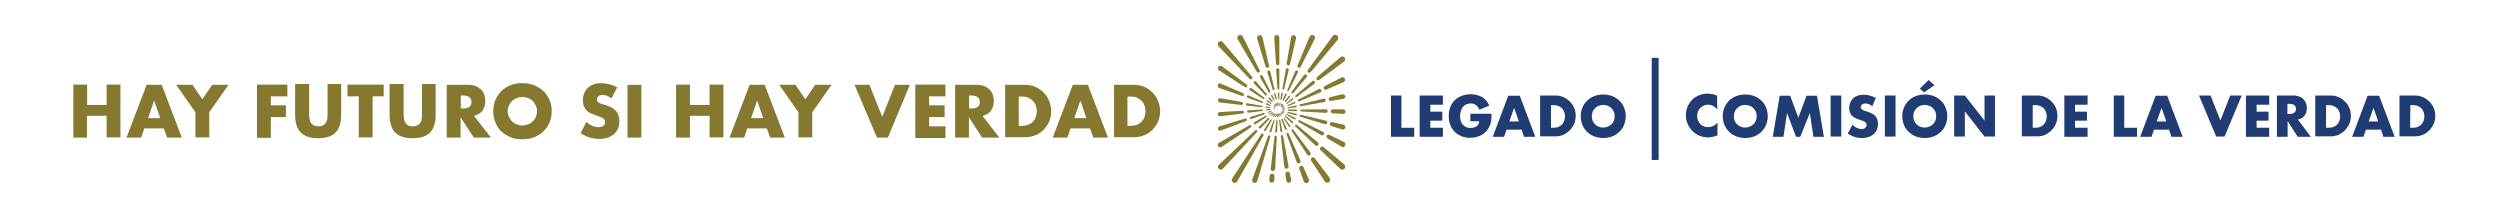 <?xml version="1.0" encoding="utf-8"?>
<!-- Generator: Adobe Illustrator 24.2.0, SVG Export Plug-In . SVG Version: 6.00 Build 0)  -->
<!DOCTYPE svg PUBLIC "-//W3C//DTD SVG 1.1//EN" "http://www.w3.org/Graphics/SVG/1.1/DTD/svg11.dtd">
<svg version="1.1" id="Layer_1" xmlns:x="http://ns.adobe.com/Extensibility/1.0/" xmlns:i="http://ns.adobe.com/AdobeIllustrator/10.0/" xmlns:graph="http://ns.adobe.com/Graphs/1.0/"
	 xmlns="http://www.w3.org/2000/svg" xmlns:xlink="http://www.w3.org/1999/xlink" x="0px" y="0px" viewBox="0 0 1193.6 104"
	 style="enable-background:new 0 0 1193.6 104;" xml:space="preserve">
<style type="text/css">
	.st0{fill:#85782F;}
	.st1{fill:#213B73;}
	.st2{enable-background:new    ;}
</style>
<g>
	<g>
		<g>
			<g>
				<path class="st0" d="M609,64.8L609,64.8c-0.3,0-0.5,0.2-0.5,0.5l-1.8,15.2c-0.1,0.6,0.4,1.2,1.1,1.1l0,0c0.5,0,0.9-0.4,1-1
					l0.8-15.2C609.6,65.1,609.3,64.8,609,64.8z"/>
				<path class="st0" d="M609.4,57.6l-0.6,5.2c0,0.3,0.2,0.5,0.5,0.5l0,0c0.2,0,0.4-0.2,0.4-0.4l0.3-5.3c0-0.2-0.1-0.3-0.3-0.3l0,0
					C609.5,57.4,609.4,57.5,609.4,57.6z"/>
				<path class="st0" d="M609.7,54.5l-0.1,1.2c0,0.2,0.1,0.3,0.3,0.3l0,0c0.1,0,0.2-0.1,0.2-0.2l0.1-1.2c0-0.1-0.1-0.2-0.2-0.2l0,0
					C609.8,54.3,609.7,54.4,609.7,54.5z"/>
				<path class="st0" d="M609.2,54.4l-0.4,1.2c-0.1,0.2,0,0.3,0.2,0.3l0,0c0.1,0,0.2-0.1,0.3-0.2l0.3-1.2c0-0.1,0-0.2-0.2-0.3l0,0
					C609.3,54.3,609.2,54.4,609.2,54.4z"/>
				<path class="st0" d="M608,57.5l-1.9,5.1c-0.1,0.3,0.1,0.6,0.4,0.6l0,0c0.2,0,0.5-0.1,0.5-0.3l1.5-5.2c0.1-0.2-0.1-0.4-0.2-0.4
					l0,0C608.2,57.3,608.1,57.4,608,57.5z"/>
				<path class="st0" d="M606.7,57.1l-3.1,4.7c-0.2,0.3-0.1,0.6,0.2,0.7l0,0c0.2,0.1,0.5,0,0.6-0.2l2.8-4.9c0.1-0.2,0-0.4-0.2-0.4
					l0,0C606.9,56.9,606.8,57,606.7,57.1z"/>
				<path class="st0" d="M608.6,54.3l-0.7,1.1c-0.1,0.1,0,0.3,0.1,0.4l0,0c0.1,0,0.2,0,0.3-0.1l0.7-1.1c0.1-0.1,0-0.3-0.1-0.3l0,0
					C608.7,54.2,608.6,54.2,608.6,54.3z"/>
				<path class="st0" d="M608,54l-1,1c-0.1,0.1-0.1,0.3,0.1,0.4l0,0c0.1,0.1,0.2,0,0.3-0.1l1-1c0.1-0.1,0.1-0.2,0-0.3l0,0
					C608.1,53.9,608,53.9,608,54z"/>
				<path class="st0" d="M605.4,56.4l-4.3,4.1c-0.2,0.2-0.2,0.6,0.1,0.8l0,0c0.2,0.1,0.5,0.1,0.7-0.1l4.1-4.3
					c0.1-0.1,0.1-0.4-0.1-0.5l0,0C605.7,56.2,605.5,56.3,605.4,56.4z"/>
				<path class="st0" d="M604.2,55.3l-5.4,3.1c-0.3,0.2-0.4,0.6-0.1,0.8l0,0c0.2,0.2,0.5,0.2,0.7,0.1l5.2-3.4
					c0.2-0.1,0.2-0.4,0.1-0.5l0,0C604.5,55.3,604.4,55.2,604.2,55.3z"/>
				<path class="st0" d="M607.4,53.5l-1.3,0.8c-0.2,0.1-0.2,0.3,0,0.4l0,0c0.1,0.1,0.2,0.1,0.3,0l1.3-0.8c0.1-0.1,0.1-0.3,0-0.4l0,0
					C607.6,53.5,607.5,53.5,607.4,53.5z"/>
				<path class="st0" d="M606.9,52.9l-1.5,0.5c-0.2,0.1-0.3,0.3-0.2,0.4l0,0c0.1,0.1,0.2,0.1,0.3,0.1l1.5-0.6
					c0.1-0.1,0.2-0.2,0.1-0.4l0,0C607.1,52.9,607,52.8,606.9,52.9z"/>
				<path class="st0" d="M603.3,53.9l-6.2,1.9c-0.3,0.1-0.5,0.5-0.3,0.8l0,0c0.1,0.2,0.4,0.3,0.7,0.2l6.1-2.2
					c0.2-0.1,0.3-0.3,0.2-0.5l0,0C603.6,54,603.4,53.9,603.3,53.9z"/>
				<path class="st0" d="M602.7,52.3l-6.8,0.4c-0.4,0-0.6,0.4-0.5,0.7l0,0c0.1,0.3,0.3,0.5,0.6,0.4l6.7-0.8c0.2,0,0.3-0.2,0.3-0.4
					c0,0,0,0,0-0.1C603,52.4,602.8,52.3,602.7,52.3z"/>
				<path class="st0" d="M606.5,52l-1.7,0.1c-0.2,0-0.3,0.2-0.3,0.4l0,0c0,0.1,0.2,0.2,0.3,0.2l1.7-0.2c0.2,0,0.3-0.2,0.2-0.3l0,0
					C606.7,52.1,606.6,52,606.5,52z"/>
				<path class="st0" d="M602.8,50.8L602.8,50.8c0-0.2-0.1-0.3-0.3-0.3l-7-1.2c-0.3-0.1-0.6,0.2-0.6,0.5l0,0v0.1
					c0,0.3,0.2,0.5,0.5,0.5l7,0.8C602.6,51.2,602.8,51,602.8,50.8L602.8,50.8z"/>
				<path class="st0" d="M606.4,51.1l-1.8-0.3c-0.2,0-0.4,0.1-0.4,0.3l0,0c0,0.2,0.1,0.3,0.3,0.3l1.8,0.2c0.2,0,0.3-0.1,0.3-0.3l0,0
					C606.6,51.2,606.5,51.1,606.4,51.1z"/>
				<path class="st0" d="M602.8,48.5l-6.7-2.9c-0.4-0.2-0.8,0.1-0.8,0.4l0,0c-0.1,0.3,0.1,0.6,0.4,0.7l6.9,2.5
					c0.2,0.1,0.4,0,0.4-0.2v-0.1C603,48.7,602.9,48.6,602.8,48.5z"/>
				<path class="st0" d="M606.5,50.1l-1.8-0.8c-0.2-0.1-0.4,0-0.4,0.2l0,0c0,0.2,0.1,0.3,0.2,0.4l1.8,0.7c0.1,0.1,0.3,0,0.3-0.2l0,0
					C606.7,50.3,606.6,50.2,606.5,50.1z"/>
				<path class="st0" d="M608.9,51.3c0-0.1,0-0.2-0.2-0.3l-0.4-0.2c-0.1-0.1-0.3,0-0.3,0.2l0,0c0,0.1,0,0.2,0.1,0.2l0.4,0.1
					C608.7,51.5,608.8,51.4,608.9,51.3z"/>
				<path class="st0" d="M606.9,49.1l-1.6-1.2c-0.2-0.1-0.4-0.1-0.5,0.1l0,0c-0.1,0.1,0,0.3,0.1,0.4l1.7,1.1c0.1,0.1,0.3,0,0.4-0.1
					l0,0C607.1,49.4,607,49.2,606.9,49.1z"/>
				<path class="st0" d="M609.1,51c0.1-0.1,0-0.2-0.1-0.3l-0.5-0.4c-0.1-0.1-0.3,0-0.3,0.1l0,0c0,0.1,0,0.2,0.1,0.2l0.6,0.4
					C608.9,51.1,609.1,51.1,609.1,51z"/>
				<path class="st0" d="M603.6,46.6l-6.1-4.5c-0.3-0.2-0.8-0.1-1,0.2l0,0c-0.1,0.3,0,0.6,0.2,0.8l6.4,4.1c0.2,0.1,0.4,0,0.5-0.1
					c0,0,0-0.1,0.1-0.1C603.7,46.9,603.7,46.7,603.6,46.6z"/>
				<path class="st0" d="M604.8,45l-5.1-6.1c-0.3-0.3-0.8-0.3-1,0l0,0c-0.2,0.3-0.2,0.6,0,0.9l5.5,5.8c0.1,0.1,0.4,0.1,0.5,0
					l0.1-0.1C604.9,45.3,604.9,45.1,604.8,45z"/>
				<path class="st0" d="M609.4,50.7c0.1-0.1,0.1-0.2,0-0.3l-0.6-0.7c-0.1-0.1-0.2-0.1-0.3,0l0,0c-0.1,0.1-0.1,0.2,0,0.3l0.6,0.6
					C609.2,50.8,609.4,50.8,609.4,50.7z"/>
				<path class="st0" d="M607.6,48.3l-1.4-1.7c-0.1-0.2-0.4-0.2-0.5,0l0,0c-0.1,0.1-0.1,0.3,0,0.5l1.5,1.6c0.1,0.1,0.3,0.1,0.4,0
					l0,0C607.7,48.5,607.7,48.4,607.6,48.3z"/>
				<path class="st0" d="M609.8,50.6c0.1-0.1,0.1-0.2,0-0.3l-0.5-0.9c-0.1-0.1-0.2-0.2-0.3-0.1l0,0c-0.1,0.1-0.1,0.2-0.1,0.3
					l0.5,0.9C609.6,50.6,609.7,50.6,609.8,50.6z"/>
				<path class="st0" d="M608.5,47.6l-1-2.1c-0.1-0.2-0.3-0.3-0.5-0.1l0,0c-0.1,0.1-0.2,0.3-0.1,0.5l1.2,2c0.1,0.1,0.2,0.2,0.4,0.1
					l0,0C608.5,47.9,608.6,47.7,608.5,47.6z"/>
				<path class="st0" d="M606.5,43.5l-3.7-7.3c-0.2-0.4-0.7-0.5-1-0.2l0,0c-0.3,0.2-0.4,0.6-0.2,0.9l4.1,7.1
					c0.1,0.2,0.4,0.3,0.6,0.1l0,0C606.5,44,606.6,43.7,606.5,43.5z"/>
				<path class="st0" d="M610.2,50.5L610.2,50.5c0.1,0,0.2-0.2,0.1-0.3l-0.3-1.1c0-0.1-0.1-0.2-0.3-0.2l0,0c-0.1,0-0.2,0.2-0.2,0.3
					l0.3,1.1C610,50.4,610.1,50.5,610.2,50.5z"/>
				<path class="st0" d="M608.5,42.6l-2-8.4c-0.1-0.4-0.5-0.6-0.9-0.5c0,0,0,0-0.1,0c-0.3,0.1-0.5,0.5-0.4,0.8l2.5,8.2
					c0.1,0.2,0.3,0.4,0.6,0.3l0,0C608.4,43,608.6,42.8,608.5,42.6z"/>
				<path class="st0" d="M609.6,47.2l-0.6-2.4c-0.1-0.2-0.3-0.3-0.5-0.3l0,0c-0.2,0.1-0.3,0.3-0.2,0.4l0.7,2.4
					c0,0.1,0.2,0.2,0.3,0.2l0,0C609.6,47.5,609.6,47.4,609.6,47.2z"/>
				<path class="st0" d="M610.6,50.5c0.1,0,0.2-0.1,0.2-0.2v-1.1c0-0.1-0.1-0.2-0.2-0.2l0,0c-0.1,0-0.2,0.1-0.2,0.2l0.1,1.1
					C610.4,50.4,610.5,50.5,610.6,50.5z"/>
				<path class="st0" d="M610.8,47.2v-2.7c0-0.2-0.2-0.4-0.4-0.4l0,0c-0.2,0-0.4,0.2-0.3,0.4l0.2,2.7c0,0.1,0.1,0.3,0.3,0.3l0,0
					C610.7,47.5,610.8,47.3,610.8,47.2z"/>
				<path class="st0" d="M610.8,42.3v-9c0-0.4-0.4-0.7-0.8-0.7h-0.1c-0.4,0-0.6,0.4-0.6,0.7l0.6,9c0,0.2,0.2,0.4,0.5,0.4l0,0
					C610.6,42.7,610.8,42.5,610.8,42.3z"/>
				<path class="st0" d="M611.9,47.4l0.6-2.7c0-0.2-0.1-0.4-0.3-0.5l0,0c-0.2,0-0.4,0.1-0.4,0.3l-0.5,2.8c0,0.1,0.1,0.3,0.2,0.3l0,0
					C611.7,47.7,611.9,47.6,611.9,47.4z"/>
				<path class="st0" d="M611,50.6c0.1,0,0.2-0.1,0.2-0.2l0.2-1c0-0.1,0-0.2-0.1-0.3l0,0c-0.1,0-0.3,0-0.3,0.2l-0.2,1.1
					C610.8,50.4,610.9,50.6,611,50.6z"/>
				<path class="st0" d="M613.1,42.5l2.2-9.1c0.1-0.4-0.2-0.8-0.6-0.8h-0.1c-0.4,0-0.7,0.2-0.7,0.6l-1.6,9.2c0,0.2,0.1,0.5,0.4,0.5
					l0,0C612.8,42.9,613,42.7,613.1,42.5z"/>
				<path class="st0" d="M613,47.9l1.3-2.7c0.1-0.2,0-0.4-0.2-0.5l0,0c-0.2-0.1-0.4,0-0.5,0.2l-1.2,2.7c-0.1,0.1,0,0.3,0.1,0.4l0,0
					C612.7,48.1,612.9,48.1,613,47.9z"/>
				<path class="st0" d="M611.4,50.8c0.1,0,0.2,0,0.3-0.1l0.5-0.9c0-0.1,0-0.2-0.1-0.3l0,0c-0.1-0.1-0.3,0-0.3,0.1l-0.4,1
					C611.2,50.6,611.3,50.7,611.4,50.8z"/>
				<path class="st0" d="M615.3,43.3l4.4-8.7c0.2-0.4,0-0.8-0.4-0.9h-0.1c-0.3-0.1-0.7,0-0.8,0.4l-3.8,8.9c-0.1,0.2,0,0.5,0.2,0.6
					l0,0C615,43.6,615.2,43.5,615.3,43.3z"/>
				<path class="st0" d="M611.7,51c0.1,0.1,0.2,0,0.3-0.1l0.6-0.8c0.1-0.1,0.1-0.2,0-0.3l0,0c-0.1-0.1-0.3-0.1-0.3,0l-0.6,0.8
					C611.6,50.8,611.6,51,611.7,51z"/>
				<path class="st0" d="M617.4,44.5l6.5-7.8c0.3-0.3,0.2-0.8-0.2-1c-0.1,0-0.1-0.1-0.2-0.1c-0.3-0.2-0.7-0.1-0.9,0.2l-6,8.1
					c-0.1,0.2-0.1,0.5,0.1,0.6l0,0C616.9,44.7,617.2,44.7,617.4,44.5z"/>
				<path class="st0" d="M613.9,48.7l2-2.4c0.1-0.2,0.1-0.4-0.1-0.6l0,0c-0.2-0.1-0.4-0.1-0.5,0.1l-1.9,2.5c-0.1,0.1-0.1,0.3,0,0.4
					l0,0C613.6,48.8,613.8,48.8,613.9,48.7z"/>
				<path class="st0" d="M619.1,46.3l8.4-6.3c0.4-0.3,0.4-0.8,0.1-1.2l0,0c-0.3-0.3-0.7-0.3-1.1,0l-8,6.8c-0.2,0.2-0.2,0.4-0.1,0.6
					l0,0C618.6,46.4,618.9,46.4,619.1,46.3z"/>
				<path class="st0" d="M614.5,49.6l2.7-2c0.2-0.1,0.2-0.4,0.1-0.6l0,0c-0.1-0.2-0.4-0.2-0.5,0l-2.6,2.2c-0.1,0.1-0.1,0.2-0.1,0.4
					l0,0C614.2,49.7,614.4,49.7,614.5,49.6z"/>
				<path class="st0" d="M611.9,51.3c0.1,0.1,0.2,0.1,0.3,0l0.7-0.6c0.1-0.1,0.1-0.2,0.1-0.3l0,0c-0.1-0.1-0.2-0.2-0.3-0.1l-0.7,0.6
					C611.9,51.1,611.8,51.3,611.9,51.3z"/>
				<path class="st0" d="M615,50.7l3.3-1.4c0.2-0.1,0.3-0.3,0.2-0.5l0,0c-0.1-0.2-0.3-0.3-0.5-0.2l-3.2,1.6
					c-0.1,0.1-0.2,0.2-0.1,0.3l0,0C614.6,50.7,614.8,50.7,615,50.7z"/>
				<path class="st0" d="M620.3,48.4l10.4-4.5c0.3-0.1,0.4-0.4,0.2-0.7c-0.1-0.2-0.3-0.4-0.4-0.6c-0.1-0.2-0.4-0.3-0.6-0.2l-10,5.1
					c-0.2,0.1-0.3,0.4-0.2,0.6l0,0C619.9,48.4,620.1,48.5,620.3,48.4z"/>
				<path class="st0" d="M615.1,51.8l3.7-0.6c0.2,0,0.4-0.3,0.3-0.5l0,0c0-0.2-0.3-0.3-0.5-0.3l-3.6,0.9c-0.1,0-0.2,0.2-0.2,0.3l0,0
					C614.8,51.7,615,51.8,615.1,51.8z"/>
				<path class="st0" d="M621.1,50.7l11.2-2c0.5-0.1,0.8-0.6,0.6-1l0,0c-0.1-0.4-0.6-0.7-1-0.6l-11.1,2.7c-0.2,0.1-0.4,0.3-0.3,0.5
					l0,0C620.6,50.6,620.8,50.8,621.1,50.7z"/>
				<path class="st0" d="M621.2,53.2l11.8,0.7c0.5,0,0.9-0.4,0.9-0.9l0,0c0-0.5-0.4-0.8-0.8-0.8l-11.8,0.1c-0.3,0-0.5,0.2-0.5,0.5
					l0,0C620.8,53,621,53.2,621.2,53.2z"/>
				<path class="st0" d="M615,52.9l3.9,0.2c0.2,0,0.4-0.2,0.4-0.4l0,0c0-0.2-0.2-0.4-0.4-0.4H615c-0.1,0-0.3,0.1-0.3,0.2l0,0
					C614.8,52.7,614.9,52.9,615,52.9z"/>
				<path class="st0" d="M620.9,55.8l11.7,3.5c0.5,0.1,1-0.2,1.1-0.7l0,0c0.1-0.4-0.2-0.9-0.7-1l-11.9-2.8c-0.3-0.1-0.5,0.1-0.6,0.4
					l0,0C620.5,55.4,620.6,55.7,620.9,55.8z"/>
				<path class="st0" d="M614.8,53.9l3.9,1.2c0.2,0.1,0.5-0.1,0.5-0.3l0,0c0-0.2-0.1-0.4-0.3-0.5l-3.9-0.9c-0.1,0-0.3,0-0.3,0.2l0,0
					C614.5,53.7,614.6,53.9,614.8,53.9z"/>
				<path class="st0" d="M612.1,52.9L612.1,52.9c-0.1,0.1,0,0.3,0.1,0.3l0,0l0.7,0.2c0.1,0,0.2,0,0.3-0.1l0,0c0-0.1,0-0.2-0.2-0.3
					L612.1,52.9L612.1,52.9C612.2,52.8,612.1,52.8,612.1,52.9z"/>
				<path class="st0" d="M614.3,54.9L618,57c0.2,0.1,0.5,0,0.6-0.2l0,0c0.1-0.2,0-0.4-0.2-0.5l-3.8-1.9c-0.1-0.1-0.3,0-0.4,0.1l0,0
					C614.1,54.7,614.1,54.8,614.3,54.9z"/>
				<path class="st0" d="M611.9,53.3L611.9,53.3c-0.1,0.1,0,0.2,0,0.3l0,0l0.7,0.4c0.1,0.1,0.2,0,0.3-0.1l0,0c0.1-0.1,0-0.2-0.1-0.3
					l-0.7-0.4l0,0C612,53.2,611.9,53.2,611.9,53.3z"/>
				<path class="st0" d="M619.9,58.2l10.9,6.3c0.5,0.3,1.1,0.1,1.3-0.4l0,0c0.2-0.4,0-0.9-0.4-1.1l-11.3-5.6c-0.2-0.1-0.5,0-0.6,0.2
					l0,0C619.7,57.8,619.7,58.1,619.9,58.2z"/>
				<path class="st0" d="M613.6,55.8l3.2,3c0.2,0.2,0.5,0.1,0.6-0.1l0,0c0.1-0.2,0.1-0.4-0.1-0.6l-3.4-2.8c-0.1-0.1-0.3-0.1-0.4,0
					l0,0C613.5,55.5,613.5,55.7,613.6,55.8z"/>
				<path class="st0" d="M618.5,60.4l9.5,9c0.4,0.4,1.1,0.3,1.4-0.2l0,0c0.3-0.4,0.2-0.9-0.2-1.2l-10.1-8.4
					c-0.2-0.2-0.5-0.1-0.7,0.1l0,0C618.3,60,618.3,60.3,618.5,60.4z"/>
				<path class="st0" d="M611.6,53.6L611.6,53.6c-0.1,0.1-0.1,0.2,0,0.3l0,0l0.6,0.6c0.1,0.1,0.2,0.1,0.3,0l0,0
					c0.1-0.1,0.1-0.2,0-0.3l-0.7-0.6l0,0C611.7,53.5,611.6,53.5,611.6,53.6z"/>
				<path class="st0" d="M612.8,56.5l2.5,3.9c0.1,0.2,0.5,0.3,0.6,0.1l0,0c0.2-0.1,0.2-0.4,0-0.6l-2.8-3.7c-0.1-0.1-0.3-0.1-0.4,0
					l0,0C612.7,56.3,612.7,56.4,612.8,56.5z"/>
				<path class="st0" d="M616.6,62.4l7.5,11.4c0.3,0.5,1,0.6,1.4,0.2l0,0c0.3-0.3,0.4-0.9,0.1-1.2l-8.2-10.9
					c-0.2-0.2-0.5-0.3-0.7-0.1l0,0C616.5,61.9,616.5,62.2,616.6,62.4z"/>
				<path class="st0" d="M611.2,53.9L611.2,53.9c-0.1,0.1-0.1,0.2-0.1,0.3l0.5,0.8c0.1,0.1,0.2,0.1,0.3,0l0,0c0.1-0.1,0.1-0.2,0-0.3
					l-0.6-0.7C611.4,53.8,611.3,53.8,611.2,53.9z"/>
				<path class="st0" d="M611.8,57.1l1.7,4.6c0.1,0.3,0.4,0.4,0.6,0.2l0,0c0.2-0.1,0.3-0.3,0.2-0.5l-1.9-4.5
					c-0.1-0.1-0.2-0.2-0.4-0.1l0,0C611.8,56.8,611.7,57,611.8,57.1z"/>
				<path class="st0" d="M614.2,64l4.9,13.4c0.2,0.6,0.9,0.8,1.4,0.5l0,0c0.4-0.2,0.6-0.8,0.4-1.2l-5.7-13c-0.1-0.3-0.5-0.4-0.7-0.2
					l0,0C614.3,63.5,614.2,63.7,614.2,64z"/>
				<path class="st0" d="M610.8,54.1L610.8,54.1c-0.1,0-0.1,0.1-0.1,0.2c0.1,0.2,0.2,0.7,0.3,1c0,0.1,0.2,0.2,0.3,0.1l0,0
					c0.1-0.1,0.2-0.2,0.1-0.3c-0.1-0.3-0.3-0.7-0.4-1C611,54.1,610.9,54,610.8,54.1z"/>
				<path class="st0" d="M610.3,54.5l0.1,1.1c0,0.1,0.2,0.2,0.3,0.2l0,0c0.1,0,0.2-0.1,0.2-0.3l-0.2-1.1c0-0.1-0.1-0.2-0.2-0.2l0,0
					C610.3,54.3,610.2,54.4,610.3,54.5z"/>
				<path class="st0" d="M611.5,65l1.7,14.7c0.1,0.6,0.7,1,1.3,0.8l0,0c0.5-0.1,0.8-0.6,0.7-1.1l-2.6-14.5c-0.1-0.3-0.4-0.5-0.7-0.4
					l0,0C611.6,64.5,611.5,64.7,611.5,65z"/>
				<path class="st0" d="M610.9,57.2C610.8,57.2,610.8,57.2,610.9,57.2c-0.2,0-0.3,0.2-0.2,0.3l0.6,5.1c0,0.3,0.3,0.5,0.6,0.4l0,0
					c0.2-0.1,0.3-0.3,0.3-0.5l-0.9-5C611.2,57.2,611,57.1,610.9,57.2z"/>
				<path class="st0" d="M613.3,51.2c0-0.1-0.2-0.2-0.3-0.1l-0.8,0.4c-0.1,0.1-0.2,0.1-0.1,0.2l0,0c0,0.1,0.2,0.1,0.3,0.1l0,0
					l0.8-0.3C613.3,51.4,613.3,51.3,613.3,51.2L613.3,51.2z"/>
				<path class="st0" d="M613.4,51.9c0-0.1-0.1-0.2-0.3-0.2l-0.7,0.2l0,0c-0.1,0-0.2,0.1-0.2,0.2c0,0.1,0.1,0.1,0.2,0.1h0.1l0.8-0.1
					C613.3,52.1,613.4,52,613.4,51.9L613.4,51.9z"/>
				<path class="st0" d="M612.4,52.3C612.3,52.3,612.3,52.3,612.4,52.3c-0.2,0-0.2,0.1-0.2,0.2l0,0c0,0.1,0,0.1,0.1,0.1
					c0,0,0.1,0.1,0.2,0.1h0.8c0.1,0,0.2-0.1,0.2-0.2l0,0c0-0.1-0.1-0.2-0.2-0.2L612.4,52.3z"/>
				<path class="st0" d="M612,52.9L612,52.9L612,52.9L612,52.9z"/>
				<path class="st0" d="M608.5,84.1c0-0.6-0.5-1.1-1.1-1.1c-0.1,0-0.2,0-0.2,0c-0.5,0-0.9,0.4-1,0.9l-0.2,2
					c-0.1,0.7,0.5,1.3,1.2,1.3l0,0c0.6,0,1.2-0.5,1.2-1.1L608.5,84.1z"/>
				<path class="st0" d="M606,64.6C605.9,64.6,605.9,64.6,606,64.6c-0.3,0-0.5,0.1-0.6,0.4l-7.5,20.7c-0.3,0.8,0.3,1.6,1.1,1.6h0.1
					c0.5,0,1-0.4,1.2-0.9l6.2-21.1C606.5,65,606.3,64.7,606,64.6z"/>
				<path class="st0" d="M602.9,63.8L602.9,63.8c-0.3-0.1-0.6,0-0.7,0.2l-13.9,21.2c-0.6,0.9,0.1,2.1,1.2,2.1l0,0
					c0.5,0,1-0.3,1.2-0.7l12.6-22C603.3,64.3,603.2,63.9,602.9,63.8z"/>
				<path class="st0" d="M627.7,75.5c-0.4-0.5-1.1-0.6-1.5-0.1l0,0c-0.4,0.3-0.4,0.9-0.2,1.3l6.5,9.9c0.3,0.4,0.7,0.6,1.2,0.6l0,0
					c1.2,0,1.8-1.3,1.1-2.3L627.7,75.5z"/>
				<path class="st0" d="M622.3,79.7c-0.2-0.5-0.9-0.7-1.4-0.4c-0.1,0-0.1,0.1-0.2,0.1c-0.4,0.2-0.6,0.7-0.4,1.2l2.2,6
					c0.2,0.5,0.6,0.8,1.1,0.8h0.2c0.9,0,1.4-0.9,1.1-1.7L622.3,79.7z"/>
				<path class="st0" d="M615.8,82.7c-0.1-0.6-0.8-1-1.3-0.7c-0.5,0.1-0.9,0.6-0.8,1.1l0.4,3.1c0.1,0.6,0.6,1.1,1.2,1.1l0,0
					c0.7,0,1.3-0.7,1.2-1.4L615.8,82.7z"/>
				<path class="st0" d="M628.8,36.8c-0.3,0.3-0.4,0.8-0.1,1.1c0,0.1,0.1,0.1,0.1,0.2c0.3,0.3,0.7,0.3,1,0.1l11.9-8.8
					c0.3-0.3,0.5-0.7,0.5-1.1l0,0c0-1.2-1.3-1.8-2.2-1L628.8,36.8z"/>
				<path class="st0" d="M632.5,41.1c-0.5,0.2-0.6,0.8-0.4,1.3l0,0c0.2,0.4,0.7,0.5,1.1,0.4l8.3-3.6c0.4-0.2,0.7-0.6,0.7-1.1l0,0
					c0-0.9-0.9-1.5-1.7-1.1L632.5,41.1z"/>
				<path class="st0" d="M635.1,46.4c-0.5,0.1-0.8,0.7-0.7,1.2l0,0c0.1,0.4,0.6,0.7,1,0.6l6-1c0.5-0.1,0.9-0.5,0.9-1.1l0,0
					c0-0.7-0.7-1.2-1.4-1.1L635.1,46.4z"/>
				<path class="st0" d="M636.3,52.2c-0.5,0-1,0.4-0.9,1l0,0c0,0.5,0.4,0.9,0.9,0.9l4.9,0.3c0.6,0,1.2-0.5,1.2-1.1l0,0
					c0-0.6-0.5-1.1-1.1-1.1L636.3,52.2z"/>
				<path class="st0" d="M636.1,58.3c-0.5-0.1-1.1,0.2-1.2,0.8l0,0c-0.1,0.5,0.2,0.9,0.7,1.1l5.3,1.6c0.7,0.2,1.4-0.3,1.4-1.1v-0.1
					c0-0.5-0.4-1-0.9-1.1L636.1,58.3z"/>
				<path class="st0" d="M634.7,64.4c-0.5-0.3-1.1,0-1.3,0.5l0,0c-0.2,0.4,0,1,0.4,1.2l6.9,4c0.7,0.4,1.6-0.1,1.6-1v-0.3
					c0-0.4-0.2-0.8-0.6-1L634.7,64.4z"/>
				<path class="st0" d="M631.9,70.2c-0.5-0.4-1.1-0.3-1.5,0.2l0,0c-0.3,0.4-0.2,1,0.1,1.3l9.4,8.9c0.9,0.9,2.4,0.2,2.4-1l0,0
					c0-0.4-0.2-0.8-0.5-1.1L631.9,70.2z"/>
				<path class="st0" d="M601.2,34.5L601.2,34.5c0.3-0.2,0.4-0.6,0.2-1l-8.1-16.1c-0.2-0.5-0.7-0.7-1.2-0.7l0,0c-1,0-1.7,1.1-1.2,2
					l9.1,15.5C600.3,34.7,600.8,34.8,601.2,34.5z"/>
				<path class="st0" d="M605.4,32.3L605.4,32.3c0.4-0.1,0.6-0.5,0.5-0.9l-3.2-13.7c-0.1-0.5-0.6-0.9-1.2-0.9h-0.1
					c-0.8,0-1.4,0.8-1.2,1.6l4.1,13.5C604.4,32.2,604.9,32.4,605.4,32.3z"/>
				<path class="st0" d="M610.1,31.1L610.1,31.1c0.4,0,0.7-0.4,0.7-0.8V17.9c0-0.7-0.5-1.2-1.2-1.2l0,0c-0.7,0-1.3,0.6-1.2,1.3
					l0.8,12.4C609.2,30.8,609.6,31.2,610.1,31.1z"/>
				<path class="st0" d="M615,31.2L615,31.2c0.4,0.1,0.8-0.2,0.9-0.6l2.9-12.3c0.2-0.8-0.4-1.5-1.2-1.5l0,0c-0.6,0-1.1,0.4-1.2,1
					l-2.1,12.5C614.2,30.7,614.5,31.1,615,31.2z"/>
				<path class="st0" d="M620,32.3L620,32.3c0.4,0.1,0.9,0,1-0.4l6.7-13.3c0.4-0.9-0.2-1.9-1.2-1.9l0,0c-0.5,0-1,0.3-1.2,0.8
					l-5.8,13.7C619.3,31.7,619.5,32.2,620,32.3z"/>
				<path class="st0" d="M624.7,34.6L624.7,34.6c0.4,0.2,0.9,0.2,1.1-0.2l12.8-15.3c0.8-1,0.1-2.5-1.1-2.5l0,0
					c-0.5,0-0.9,0.2-1.2,0.6l-11.8,16.1C624.1,33.8,624.2,34.4,624.7,34.6z"/>
				<g>
					<path class="st0" d="M608.7,51.7c0-0.1-0.1-0.2-0.2-0.2h-0.2c-0.1,0-0.3,0.1-0.2,0.2l0,0c0,0.1,0.1,0.1,0.2,0.1h0.2
						C608.6,51.9,608.7,51.8,608.7,51.7z"/>
					<path class="st0" d="M608.5,51.9c-0.1,0-0.2,0.1-0.2,0.2l0,0c0,0.1,0.1,0.1,0.1,0.1h0.1c0.1,0,0.2-0.1,0.2-0.2
						c0-0.1-0.1-0.2-0.1-0.2C608.6,51.9,608.5,51.9,608.5,51.9z"/>
					<circle class="st0" cx="608.6" cy="52.5" r="0.1"/>
				</g>
				<g>
					<path class="st0" d="M600,62.2L600,62.2c-0.2-0.2-0.5-0.1-0.8,0.1l-17.3,16.4c-0.3,0.3-0.4,0.6-0.4,1l0,0
						c0,1.2,1.5,1.8,2.3,0.9l16.3-17.5C600.3,62.8,600.3,62.4,600,62.2z"/>
					<path class="st0" d="M597.2,60.8c0.3-0.2,0.4-0.6,0.1-0.9l0,0c-0.2-0.2-0.5-0.3-0.8-0.1L582,68.2c-0.4,0.2-0.6,0.6-0.6,1l0,0
						c0,0.9,1,1.5,1.8,1L597.2,60.8z"/>
					<path class="st0" d="M594.9,57.8c0.4-0.1,0.5-0.6,0.3-0.9l0,0c-0.1-0.3-0.5-0.4-0.7-0.3l-12.3,3.7c-0.4,0.1-0.7,0.5-0.7,1v0.1
						c0,0.7,0.7,1.2,1.4,0.9L594.9,57.8z"/>
					<path class="st0" d="M593.3,54.2c0.4,0,0.7-0.4,0.6-0.8l0,0c-0.1-0.3-0.4-0.5-0.7-0.5l-10.8,0.6c-0.5,0-1,0.5-1,1l0,0
						c0,0.6,0.5,1.1,1.1,1L593.3,54.2z"/>
					<path class="st0" d="M592.7,50.1c0.4,0,0.8-0.3,0.8-0.7l0,0c0-0.3-0.2-0.6-0.6-0.7l-10.2-1.8c-0.6-0.1-1.2,0.4-1.2,1l0,0
						c0,0.5,0.4,0.9,0.9,1L592.7,50.1z"/>
					<path class="st0" d="M593,45.8c0.4,0.1,0.8-0.1,0.9-0.5l0,0c0.1-0.3-0.1-0.7-0.4-0.8l-10.7-4.6c-0.7-0.3-1.4,0.2-1.4,0.9V41
						c0,0.4,0.3,0.8,0.7,1L593,45.8z"/>
					<path class="st0" d="M594.4,41.6c0.4,0.2,0.9,0.1,1-0.3l0,0c0.2-0.3,0.1-0.7-0.2-0.9l-11.8-8.8c-0.8-0.6-1.9,0-1.9,1l0,0
						c0,0.4,0.2,0.8,0.5,1L594.4,41.6z"/>
					<path class="st0" d="M596.7,37.7c0.3,0.3,0.8,0.3,1.1,0l0,0c0.2-0.3,0.2-0.7,0-1l-13.9-16.5c-0.9-1-2.5-0.4-2.5,0.9l0,0
						c0,0.4,0.1,0.7,0.4,1L596.7,37.7z"/>
				</g>
			</g>
		</g>
	</g>
</g>
<g>
	<g>
		<path class="st1" d="M669.1,45.6V61h6.1v4.3h-11.1V45.6H669.1z"/>
		<path class="st1" d="M688.9,50h-6v3.3h5.7v4.3h-5.7V61h6v4.3h-11.1V45.6h11.1V50z"/>
		<path class="st1" d="M702,54.3h10.1c0,1,0,2-0.1,2.8c-0.1,0.9-0.3,1.6-0.5,2.4c-0.4,1-0.9,1.9-1.5,2.7s-1.3,1.4-2.2,2
			c-0.8,0.5-1.8,0.9-2.8,1.2c-1,0.3-2.1,0.4-3.2,0.4c-1.5,0-2.9-0.3-4.1-0.8c-1.2-0.5-2.3-1.2-3.2-2.1c-0.9-0.9-1.6-2-2.1-3.3
			s-0.7-2.7-0.7-4.2s0.2-2.9,0.7-4.2s1.2-2.4,2.1-3.3c0.9-0.9,2-1.6,3.3-2.1s2.7-0.8,4.3-0.8c2,0,3.8,0.4,5.4,1.3s2.7,2.3,3.6,4.1
			l-4.8,2c-0.4-1.1-1-1.8-1.7-2.3s-1.5-0.7-2.4-0.7c-0.8,0-1.4,0.1-2.1,0.4c-0.6,0.3-1.2,0.7-1.6,1.2c-0.4,0.5-0.8,1.2-1,1.9
			s-0.4,1.6-0.4,2.5c0,0.8,0.1,1.6,0.3,2.3s0.5,1.3,1,1.8c0.4,0.5,1,0.9,1.6,1.2s1.4,0.4,2.2,0.4c0.5,0,1-0.1,1.4-0.2
			c0.5-0.1,0.9-0.3,1.3-0.5c0.4-0.3,0.7-0.6,0.9-1s0.4-0.9,0.5-1.5H702V54.3z"/>
		<path class="st1" d="M726.5,61.9h-7.2l-1.2,3.4h-5.4l7.4-19.6h5.5l7.4,19.6h-5.4L726.5,61.9z M725.2,58l-2.3-6.5l-2.3,6.5H725.2z"
			/>
		<path class="st1" d="M735.3,45.6h7.5c1.3,0,2.6,0.3,3.7,0.8c1.2,0.5,2.2,1.3,3,2.1c0.9,0.9,1.6,1.9,2.1,3.1
			c0.5,1.2,0.7,2.4,0.7,3.7s-0.2,2.5-0.7,3.7s-1.2,2.2-2,3.1c-0.9,0.9-1.9,1.6-3,2.2c-1.2,0.5-2.4,0.8-3.8,0.8h-7.5V45.6z M740.4,61
			h1.2c0.9,0,1.7-0.1,2.4-0.4c0.7-0.3,1.3-0.7,1.7-1.1c0.5-0.5,0.8-1.1,1.1-1.7c0.2-0.7,0.4-1.4,0.4-2.2s-0.1-1.5-0.4-2.2
			c-0.3-0.7-0.6-1.3-1.1-1.7c-0.5-0.5-1.1-0.9-1.7-1.1c-0.7-0.3-1.5-0.4-2.3-0.4h-1.2V61H740.4z"/>
		<path class="st1" d="M754.7,55.5c0-1.5,0.3-2.8,0.8-4.1s1.3-2.4,2.2-3.3c0.9-0.9,2.1-1.7,3.4-2.2c1.3-0.5,2.8-0.8,4.4-0.8
			c1.6,0,3,0.3,4.3,0.8s2.5,1.3,3.4,2.2c1,0.9,1.7,2,2.2,3.3s0.8,2.6,0.8,4.1s-0.3,2.8-0.8,4.1s-1.3,2.4-2.2,3.3
			c-1,0.9-2.1,1.7-3.4,2.2c-1.3,0.5-2.8,0.8-4.3,0.8c-1.6,0-3-0.3-4.4-0.8c-1.3-0.5-2.5-1.3-3.4-2.2s-1.7-2-2.2-3.3
			S754.7,56.9,754.7,55.5z M760,55.5c0,0.8,0.1,1.5,0.4,2.2c0.3,0.7,0.7,1.2,1.2,1.7s1.1,0.9,1.7,1.1c0.7,0.3,1.4,0.4,2.1,0.4
			c0.7,0,1.4-0.1,2.1-0.4s1.2-0.6,1.8-1.1s0.9-1.1,1.2-1.7c0.3-0.7,0.4-1.4,0.4-2.2s-0.1-1.5-0.4-2.2c-0.3-0.7-0.7-1.2-1.2-1.7
			s-1.1-0.9-1.8-1.1c-0.7-0.3-1.4-0.4-2.1-0.4c-0.7,0-1.4,0.1-2.1,0.4c-0.7,0.3-1.2,0.6-1.7,1.1s-0.9,1.1-1.2,1.7
			C760.2,54,760,54.7,760,55.5z"/>
		<path class="st1" d="M819.9,52.2c-1.2-1.4-2.6-2.2-4.3-2.2c-0.8,0-1.5,0.1-2.1,0.4c-0.6,0.3-1.2,0.7-1.7,1.1
			c-0.5,0.5-0.8,1-1.1,1.7s-0.4,1.4-0.4,2.1c0,0.8,0.1,1.5,0.4,2.2c0.3,0.7,0.6,1.2,1.1,1.7s1,0.9,1.7,1.1c0.6,0.3,1.3,0.4,2.1,0.4
			c1.6,0,3.1-0.7,4.4-2.1v6l-0.5,0.2c-0.8,0.3-1.5,0.5-2.2,0.6s-1.3,0.2-2,0.2c-1.3,0-2.6-0.3-3.9-0.8c-1.2-0.5-2.3-1.2-3.3-2.2
			c-0.9-0.9-1.7-2-2.3-3.3s-0.9-2.7-0.9-4.2s0.3-2.9,0.8-4.2c0.6-1.3,1.3-2.3,2.2-3.3c0.9-0.9,2-1.6,3.3-2.1s2.5-0.8,3.9-0.8
			c0.8,0,1.5,0.1,2.3,0.2s1.5,0.4,2.4,0.8L819.9,52.2L819.9,52.2z"/>
		<path class="st1" d="M822.5,55.5c0-1.5,0.3-2.8,0.8-4.1s1.3-2.4,2.2-3.3c0.9-0.9,2.1-1.7,3.4-2.2c1.3-0.5,2.8-0.8,4.4-0.8
			c1.6,0,3,0.3,4.3,0.8s2.5,1.3,3.4,2.2c1,0.9,1.7,2,2.2,3.3s0.8,2.6,0.8,4.1s-0.3,2.8-0.8,4.1s-1.3,2.4-2.2,3.3
			c-1,0.9-2.1,1.7-3.4,2.2c-1.3,0.5-2.8,0.8-4.3,0.8c-1.6,0-3-0.3-4.4-0.8c-1.3-0.5-2.5-1.3-3.4-2.2s-1.7-2-2.2-3.3
			S822.5,56.9,822.5,55.5z M827.8,55.5c0,0.8,0.1,1.5,0.4,2.2c0.3,0.7,0.7,1.2,1.2,1.7s1.1,0.9,1.7,1.1c0.7,0.3,1.4,0.4,2.1,0.4
			c0.7,0,1.4-0.1,2.1-0.4c0.7-0.3,1.2-0.6,1.8-1.1s0.9-1.1,1.2-1.7c0.3-0.7,0.4-1.4,0.4-2.2s-0.1-1.5-0.4-2.2
			c-0.3-0.7-0.7-1.2-1.2-1.7s-1.1-0.9-1.8-1.1c-0.7-0.3-1.4-0.4-2.1-0.4c-0.7,0-1.4,0.1-2.1,0.4c-0.7,0.3-1.2,0.6-1.7,1.1
			s-0.9,1.1-1.2,1.7C828,54,827.8,54.7,827.8,55.5z"/>
		<path class="st1" d="M846.4,65.3l3.3-19.6h5l3.9,10.5l3.9-10.5h5l3.3,19.6h-5L864.1,54l-4.6,11.3h-2L853.2,54l-1.7,11.3H846.4z"/>
		<path class="st1" d="M879.1,45.6v19.6H874V45.6H879.1z"/>
		<path class="st1" d="M893.9,50.7c-0.6-0.5-1.1-0.8-1.7-1c-0.6-0.2-1.1-0.3-1.6-0.3c-0.7,0-1.2,0.2-1.6,0.5
			c-0.4,0.3-0.6,0.7-0.6,1.2c0,0.3,0.1,0.6,0.3,0.9c0.2,0.2,0.5,0.4,0.8,0.6c0.3,0.2,0.7,0.3,1.1,0.4c0.4,0.1,0.8,0.3,1.3,0.4
			c1.7,0.6,2.9,1.3,3.6,2.2c0.8,0.9,1.1,2.1,1.1,3.6c0,1-0.2,1.9-0.5,2.7s-0.8,1.5-1.5,2.1c-0.6,0.6-1.4,1-2.4,1.4
			c-0.9,0.3-2,0.5-3.2,0.5c-2.5,0-4.7-0.7-6.8-2.2l2.2-4.1c0.8,0.7,1.5,1.2,2.2,1.5s1.5,0.5,2.2,0.5c0.8,0,1.4-0.2,1.8-0.6
			c0.4-0.4,0.6-0.8,0.6-1.3c0-0.3-0.1-0.6-0.2-0.8c-0.1-0.2-0.3-0.4-0.5-0.6c-0.2-0.2-0.6-0.4-0.9-0.5c-0.4-0.2-0.9-0.3-1.4-0.5
			c-0.7-0.2-1.3-0.4-1.9-0.7c-0.6-0.3-1.2-0.6-1.7-1s-0.9-0.9-1.2-1.6c-0.3-0.6-0.5-1.4-0.5-2.4s0.2-1.9,0.5-2.6
			c0.3-0.8,0.8-1.5,1.3-2c0.6-0.6,1.3-1,2.1-1.3s1.8-0.5,2.8-0.5s2,0.1,3,0.4c1.1,0.3,2.1,0.7,3,1.2L893.9,50.7z"/>
		<path class="st1" d="M905,45.6v19.6h-5.1V45.6H905z"/>
		<path class="st1" d="M908.2,55.5c0-1.5,0.3-2.8,0.8-4.1s1.3-2.4,2.2-3.3c0.9-0.9,2.1-1.7,3.4-2.2c1.3-0.5,2.8-0.8,4.4-0.8
			c1.6,0,3,0.3,4.3,0.8s2.5,1.3,3.4,2.2c1,0.9,1.7,2,2.2,3.3s0.8,2.6,0.8,4.1s-0.3,2.8-0.8,4.1s-1.3,2.4-2.2,3.3
			c-1,0.9-2.1,1.7-3.4,2.2c-1.3,0.5-2.8,0.8-4.3,0.8c-1.6,0-3-0.3-4.4-0.8c-1.3-0.5-2.5-1.3-3.4-2.2s-1.7-2-2.2-3.3
			S908.2,56.9,908.2,55.5z M913.5,55.5c0,0.8,0.1,1.5,0.4,2.2c0.3,0.7,0.7,1.2,1.2,1.7s1.1,0.9,1.7,1.1c0.7,0.3,1.4,0.4,2.1,0.4
			c0.7,0,1.4-0.1,2.1-0.4c0.7-0.3,1.2-0.6,1.8-1.1c0.5-0.5,0.9-1.1,1.2-1.7c0.3-0.7,0.4-1.4,0.4-2.2s-0.1-1.5-0.4-2.2
			c-0.3-0.7-0.7-1.2-1.2-1.7s-1.1-0.9-1.8-1.1c-0.7-0.3-1.4-0.4-2.1-0.4c-0.7,0-1.4,0.1-2.1,0.4c-0.7,0.3-1.2,0.6-1.7,1.1
			s-0.9,1.1-1.2,1.7C913.6,54,913.5,54.7,913.5,55.5z M923.6,40.7l-5,3.4l-2-1.8l4.2-4.1L923.6,40.7z"/>
		<path class="st1" d="M933,65.3V45.6h5.1l9.4,12v-12h5v19.6h-5l-9.4-12v12H933V65.3z"/>
		<path class="st1" d="M965.3,45.6h7.5c1.3,0,2.6,0.3,3.7,0.8c1.2,0.5,2.2,1.3,3,2.1c0.9,0.9,1.6,1.9,2.1,3.1
			c0.5,1.2,0.7,2.4,0.7,3.7s-0.2,2.5-0.7,3.7s-1.2,2.2-2,3.1c-0.9,0.9-1.9,1.6-3,2.2c-1.2,0.5-2.4,0.8-3.8,0.8h-7.5V45.6z M970.4,61
			h1.2c0.9,0,1.7-0.1,2.4-0.4c0.7-0.3,1.3-0.7,1.7-1.1c0.5-0.5,0.8-1.1,1.1-1.7c0.2-0.7,0.4-1.4,0.4-2.2s-0.1-1.5-0.4-2.2
			c-0.3-0.7-0.6-1.3-1.1-1.7c-0.5-0.5-1.1-0.9-1.7-1.1c-0.7-0.3-1.5-0.4-2.3-0.4h-1.2V61H970.4z"/>
		<path class="st1" d="M996.7,50h-6v3.3h5.7v4.3h-5.7V61h6v4.3h-11.1V45.6h11.1V50z"/>
		<path class="st1" d="M1014.2,45.6V61h6.1v4.3h-11.1V45.6H1014.2z"/>
		<path class="st1" d="M1035.6,61.9h-7.2l-1.2,3.4h-5.4l7.4-19.6h5.5l7.4,19.6h-5.4L1035.6,61.9z M1034.3,58l-2.3-6.5l-2.3,6.5
			H1034.3z"/>
		<path class="st1" d="M1055.4,45.6l4.7,11.9l4.7-11.9h5.5l-8.2,19.6h-4l-8.2-19.6H1055.4z"/>
		<path class="st1" d="M1083.4,50h-6v3.3h5.7v4.3h-5.7V61h6v4.3h-11.1V45.6h11.1V50z"/>
		<path class="st1" d="M1103.3,65.3h-6.3l-4.8-7.5v7.5h-5.1V45.6h7.9c1.1,0,2,0.2,2.8,0.5s1.5,0.8,2,1.3c0.5,0.6,0.9,1.2,1.2,1.9
			c0.3,0.7,0.4,1.5,0.4,2.3c0,1.5-0.4,2.7-1.1,3.6c-0.7,0.9-1.8,1.6-3.2,1.9L1103.3,65.3z M1092.1,54.4h1c1,0,1.8-0.2,2.3-0.6
			c0.5-0.4,0.8-1,0.8-1.8s-0.3-1.4-0.8-1.8c-0.5-0.4-1.3-0.6-2.3-0.6h-1V54.4z"/>
		<path class="st1" d="M1105.4,45.6h7.5c1.3,0,2.6,0.3,3.7,0.8c1.2,0.5,2.2,1.3,3,2.1c0.9,0.9,1.6,1.9,2.1,3.1
			c0.5,1.2,0.7,2.4,0.7,3.7s-0.2,2.5-0.7,3.7s-1.2,2.2-2,3.1c-0.9,0.9-1.9,1.6-3,2.2c-1.2,0.5-2.4,0.8-3.8,0.8h-7.5L1105.4,45.6
			L1105.4,45.6z M1110.5,61h1.2c0.9,0,1.7-0.1,2.4-0.4c0.7-0.3,1.3-0.7,1.7-1.1c0.5-0.5,0.8-1.1,1.1-1.7c0.2-0.7,0.4-1.4,0.4-2.2
			s-0.1-1.5-0.4-2.2s-0.6-1.3-1.1-1.7c-0.5-0.5-1.1-0.9-1.7-1.1c-0.7-0.3-1.5-0.4-2.3-0.4h-1.2L1110.5,61L1110.5,61z"/>
		<path class="st1" d="M1136.8,61.9h-7.2l-1.2,3.4h-5.4l7.4-19.6h5.5l7.4,19.6h-5.4L1136.8,61.9z M1135.5,58l-2.3-6.5l-2.3,6.5
			H1135.5z"/>
		<path class="st1" d="M1145.6,45.6h7.5c1.3,0,2.6,0.3,3.7,0.8c1.2,0.5,2.2,1.3,3.1,2.1c0.9,0.9,1.6,1.9,2.1,3.1
			c0.5,1.2,0.7,2.4,0.7,3.7s-0.2,2.5-0.7,3.7s-1.2,2.2-2,3.1c-0.9,0.9-1.9,1.6-3.1,2.2c-1.2,0.5-2.4,0.8-3.8,0.8h-7.5L1145.6,45.6
			L1145.6,45.6z M1150.7,61h1.2c0.9,0,1.7-0.1,2.4-0.4c0.7-0.3,1.3-0.7,1.7-1.1c0.5-0.5,0.8-1.1,1.1-1.7c0.2-0.7,0.4-1.4,0.4-2.2
			s-0.1-1.5-0.4-2.2s-0.6-1.3-1.1-1.7c-0.5-0.5-1.1-0.9-1.7-1.1c-0.7-0.3-1.5-0.4-2.3-0.4h-1.2L1150.7,61L1150.7,61z"/>
	</g>
	<path class="st1" d="M791.9,28v48c0,0.2-0.2,0.4-0.4,0.4H789c-0.2,0-0.4-0.2-0.4-0.4V28c0-0.2,0.2-0.4,0.4-0.4h2.6
		C791.7,27.6,791.9,27.8,791.9,28"/>
</g>
<g class="st2">
	<path class="st0" d="M41.5,50.1h9.4v-9.7h6.6v25.2h-6.6V55.3h-9.4v10.4H35V40.4h6.6v9.7H41.5z"/>
	<path class="st0" d="M78.2,61.3h-9.3l-1.5,4.4h-7L70,40.5h7.2l9.6,25.2h-7L78.2,61.3z M76.5,56.4l-2.9-8.4l-2.9,8.4H76.5z"/>
	<path class="st0" d="M93.3,53.6l-9.2-13.1h7.8l4.7,6.9l4.7-6.9h7.8l-9.2,13.1v12h-6.6v-12H93.3z"/>
	<path class="st0" d="M137.2,46h-7.9v4.3h7.2v5.6h-7.2v9.9h-6.6V40.4h14.5V46z"/>
	<path class="st0" d="M147.6,40.1v13.8c0,0.7,0,1.5,0.1,2.2c0.1,0.8,0.2,1.4,0.5,2.1c0.3,0.6,0.7,1.1,1.3,1.5s1.4,0.6,2.5,0.6
		s1.9-0.2,2.5-0.6c0.6-0.4,1-0.9,1.3-1.5c0.3-0.6,0.5-1.3,0.5-2.1c0.1-0.8,0.1-1.5,0.1-2.2V40.1h6.5v14.6c0,3.9-0.9,6.8-2.7,8.6
		c-1.8,1.8-4.6,2.7-8.3,2.7c-3.7,0-6.5-0.9-8.3-2.7c-1.8-1.8-2.7-4.7-2.7-8.6V40.1H147.6z"/>
	<path class="st0" d="M177.9,46v19.6h-6.6V46h-5.4v-5.6h17.3V46H177.9z"/>
	<path class="st0" d="M192.7,40.1v13.8c0,0.7,0,1.5,0.1,2.2c0.1,0.8,0.2,1.4,0.5,2.1c0.3,0.6,0.7,1.1,1.3,1.5s1.4,0.6,2.5,0.6
		s1.9-0.2,2.5-0.6c0.6-0.4,1-0.9,1.3-1.5c0.3-0.6,0.5-1.3,0.5-2.1c0.1-0.8,0.1-1.5,0.1-2.2V40.1h6.5v14.6c0,3.9-0.9,6.8-2.7,8.6
		c-1.8,1.8-4.6,2.7-8.3,2.7c-3.7,0-6.5-0.9-8.3-2.7s-2.7-4.7-2.7-8.6V40.1H192.7z"/>
	<path class="st0" d="M234.4,65.7h-8.2l-6.3-9.7v9.7h-6.6V40.5h10.2c1.4,0,2.6,0.2,3.6,0.6c1,0.4,1.9,1,2.6,1.7
		c0.7,0.7,1.2,1.5,1.5,2.4c0.3,0.9,0.5,1.9,0.5,3c0,1.9-0.5,3.4-1.4,4.7c-0.9,1.2-2.3,2-4,2.4L234.4,65.7z M220,51.8h1.2
		c1.3,0,2.3-0.3,2.9-0.8c0.7-0.5,1-1.3,1-2.3s-0.3-1.7-1-2.3c-0.7-0.5-1.7-0.8-2.9-0.8H220V51.8z"/>
	<path class="st0" d="M235.5,53.1c0-1.8,0.3-3.6,1-5.3c0.7-1.6,1.6-3,2.8-4.3c1.2-1.2,2.7-2.1,4.4-2.8c1.6-0.7,3.5-1,5.7-1
		c2,0,3.8,0.3,5.6,1c1.7,0.7,3.2,1.6,4.5,2.8c1.2,1.2,2.2,2.6,2.9,4.3c0.7,1.6,1,3.3,1,5.3c0,1.8-0.3,3.6-1,5.3s-1.6,3-2.9,4.3
		c-1.2,1.2-2.7,2.1-4.5,2.8c-1.7,0.7-3.5,1-5.6,1c-2,0-3.9-0.3-5.7-1c-1.7-0.7-3.1-1.6-4.4-2.8c-1.2-1.2-2.2-2.6-2.8-4.3
		C235.8,56.6,235.5,54.9,235.5,53.1z M242.4,53.1c0,1,0.2,1.9,0.6,2.7c0.4,0.8,0.9,1.6,1.5,2.2s1.4,1.1,2.2,1.4
		c0.8,0.3,1.7,0.5,2.7,0.5c0.9,0,1.8-0.2,2.7-0.5c0.8-0.3,1.6-0.8,2.2-1.4c0.6-0.6,1.2-1.3,1.5-2.2c0.4-0.8,0.6-1.7,0.6-2.7
		s-0.2-1.9-0.6-2.7c-0.4-0.8-0.9-1.6-1.5-2.2c-0.6-0.6-1.4-1.1-2.2-1.4c-0.8-0.3-1.7-0.5-2.7-0.5c-0.9,0-1.8,0.2-2.7,0.5
		c-0.8,0.3-1.6,0.8-2.2,1.4c-0.6,0.6-1.1,1.3-1.5,2.2C242.6,51.1,242.4,52,242.4,53.1z"/>
	<path class="st0" d="M291.9,47c-0.7-0.6-1.4-1-2.1-1.3c-0.7-0.3-1.4-0.4-2-0.4c-0.8,0-1.5,0.2-2,0.6c-0.5,0.4-0.8,0.9-0.8,1.6
		c0,0.4,0.1,0.8,0.4,1.1s0.6,0.5,1,0.7c0.4,0.2,0.9,0.4,1.5,0.5c0.5,0.2,1.1,0.3,1.6,0.5c2.1,0.7,3.7,1.6,4.7,2.8
		c1,1.2,1.5,2.7,1.5,4.7c0,1.3-0.2,2.4-0.6,3.5c-0.4,1-1.1,1.9-1.9,2.7c-0.8,0.7-1.8,1.3-3,1.7s-2.6,0.6-4.2,0.6
		c-3.1,0-6.2-0.9-8.8-2.8l2.8-5.3c1,0.9,1.9,1.5,2.9,1.9c0.9,0.4,1.9,0.6,2.8,0.6c1.1,0,1.8-0.2,2.4-0.7c0.5-0.5,0.8-1,0.8-1.7
		c0-0.4-0.1-0.7-0.2-1s-0.4-0.5-0.7-0.8c-0.3-0.2-0.7-0.4-1.2-0.6c-0.5-0.2-1.1-0.4-1.8-0.7c-0.8-0.3-1.7-0.6-2.5-0.9
		c-0.8-0.3-1.5-0.7-2.1-1.3c-0.6-0.5-1.1-1.2-1.5-2c-0.4-0.8-0.6-1.8-0.6-3.1s0.2-2.3,0.6-3.3c0.4-1,1-1.9,1.7-2.6
		c0.7-0.7,1.6-1.3,2.7-1.7c1.1-0.4,2.3-0.6,3.6-0.6c1.2,0,2.5,0.2,3.9,0.5c1.3,0.3,2.6,0.8,3.9,1.5L291.9,47z"/>
	<path class="st0" d="M306.2,40.5v25.2h-6.6V40.5H306.2z"/>
	<path class="st0" d="M329.4,50.1h9.4v-9.7h6.6v25.2h-6.6V55.3h-9.4v10.4h-6.6V40.4h6.6V50.1z"/>
	<path class="st0" d="M366.1,61.3h-9.3l-1.5,4.4h-7l9.6-25.2h7.2l9.6,25.2h-7L366.1,61.3z M364.4,56.4l-2.9-8.4l-2.9,8.4H364.4z"/>
	<path class="st0" d="M381.2,53.6L372,40.5h7.8l4.7,6.9l4.7-6.9h7.8l-9.2,13.1v12h-6.6v-12H381.2z"/>
	<path class="st0" d="M415.1,40.5l6.1,15.3l6.1-15.3h7.1l-10.5,25.2h-5.2L408,40.5H415.1z"/>
	<path class="st0" d="M451.4,46h-7.8v4.3h7.4v5.6h-7.4v4.4h7.8v5.6h-14.4V40.4h14.4V46z"/>
	<path class="st0" d="M477.1,65.7h-8.2l-6.3-9.7v9.7H456V40.5h10.3c1.4,0,2.6,0.2,3.6,0.6c1,0.4,1.9,1,2.6,1.7
		c0.7,0.7,1.2,1.5,1.5,2.4c0.3,0.9,0.5,1.9,0.5,3c0,1.9-0.5,3.4-1.4,4.7c-0.9,1.2-2.3,2-4,2.4L477.1,65.7z M462.7,51.8h1.2
		c1.3,0,2.3-0.3,2.9-0.8c0.7-0.5,1-1.3,1-2.3s-0.3-1.7-1-2.3c-0.7-0.5-1.7-0.8-2.9-0.8h-1.2V51.8z"/>
	<path class="st0" d="M479.8,40.5h9.7c1.7,0,3.3,0.3,4.9,1c1.5,0.7,2.8,1.6,3.9,2.7s2,2.5,2.6,4c0.6,1.5,1,3.1,1,4.8
		s-0.3,3.2-0.9,4.8c-0.6,1.5-1.5,2.8-2.6,4c-1.1,1.1-2.4,2.1-3.9,2.7c-1.5,0.6-3.1,1-4.9,1h-9.7V40.5H479.8z M486.4,60.1h1.5
		c1.1,0,2.1-0.2,3-0.5c0.9-0.4,1.6-0.8,2.2-1.5c0.6-0.6,1.1-1.3,1.4-2.2c0.3-0.8,0.5-1.8,0.5-2.8s-0.2-1.9-0.5-2.8
		c-0.3-0.9-0.8-1.6-1.4-2.2c-0.6-0.6-1.3-1.1-2.2-1.5s-1.9-0.5-3-0.5h-1.5V60.1z"/>
	<path class="st0" d="M520.4,61.3h-9.3l-1.5,4.4h-7l9.6-25.2h7.2l9.6,25.2h-7L520.4,61.3z M518.7,56.4l-2.9-8.4l-2.9,8.4H518.7z"/>
	<path class="st0" d="M531.8,40.5h9.7c1.7,0,3.3,0.3,4.9,1s2.8,1.6,3.9,2.7c1.1,1.1,2,2.5,2.6,4c0.6,1.5,1,3.1,1,4.8
		s-0.3,3.2-0.9,4.8c-0.6,1.5-1.5,2.8-2.6,4c-1.1,1.1-2.4,2.1-3.9,2.7c-1.5,0.6-3.1,1-4.9,1h-9.7V40.5H531.8z M538.3,60.1h1.5
		c1.1,0,2.1-0.2,3-0.5c0.9-0.4,1.6-0.8,2.2-1.5c0.6-0.6,1.1-1.3,1.4-2.2c0.3-0.8,0.5-1.8,0.5-2.8s-0.2-1.9-0.5-2.8
		c-0.3-0.9-0.8-1.6-1.4-2.2c-0.6-0.6-1.3-1.1-2.2-1.5s-1.9-0.5-3-0.5h-1.5V60.1z"/>
</g>
</svg>
